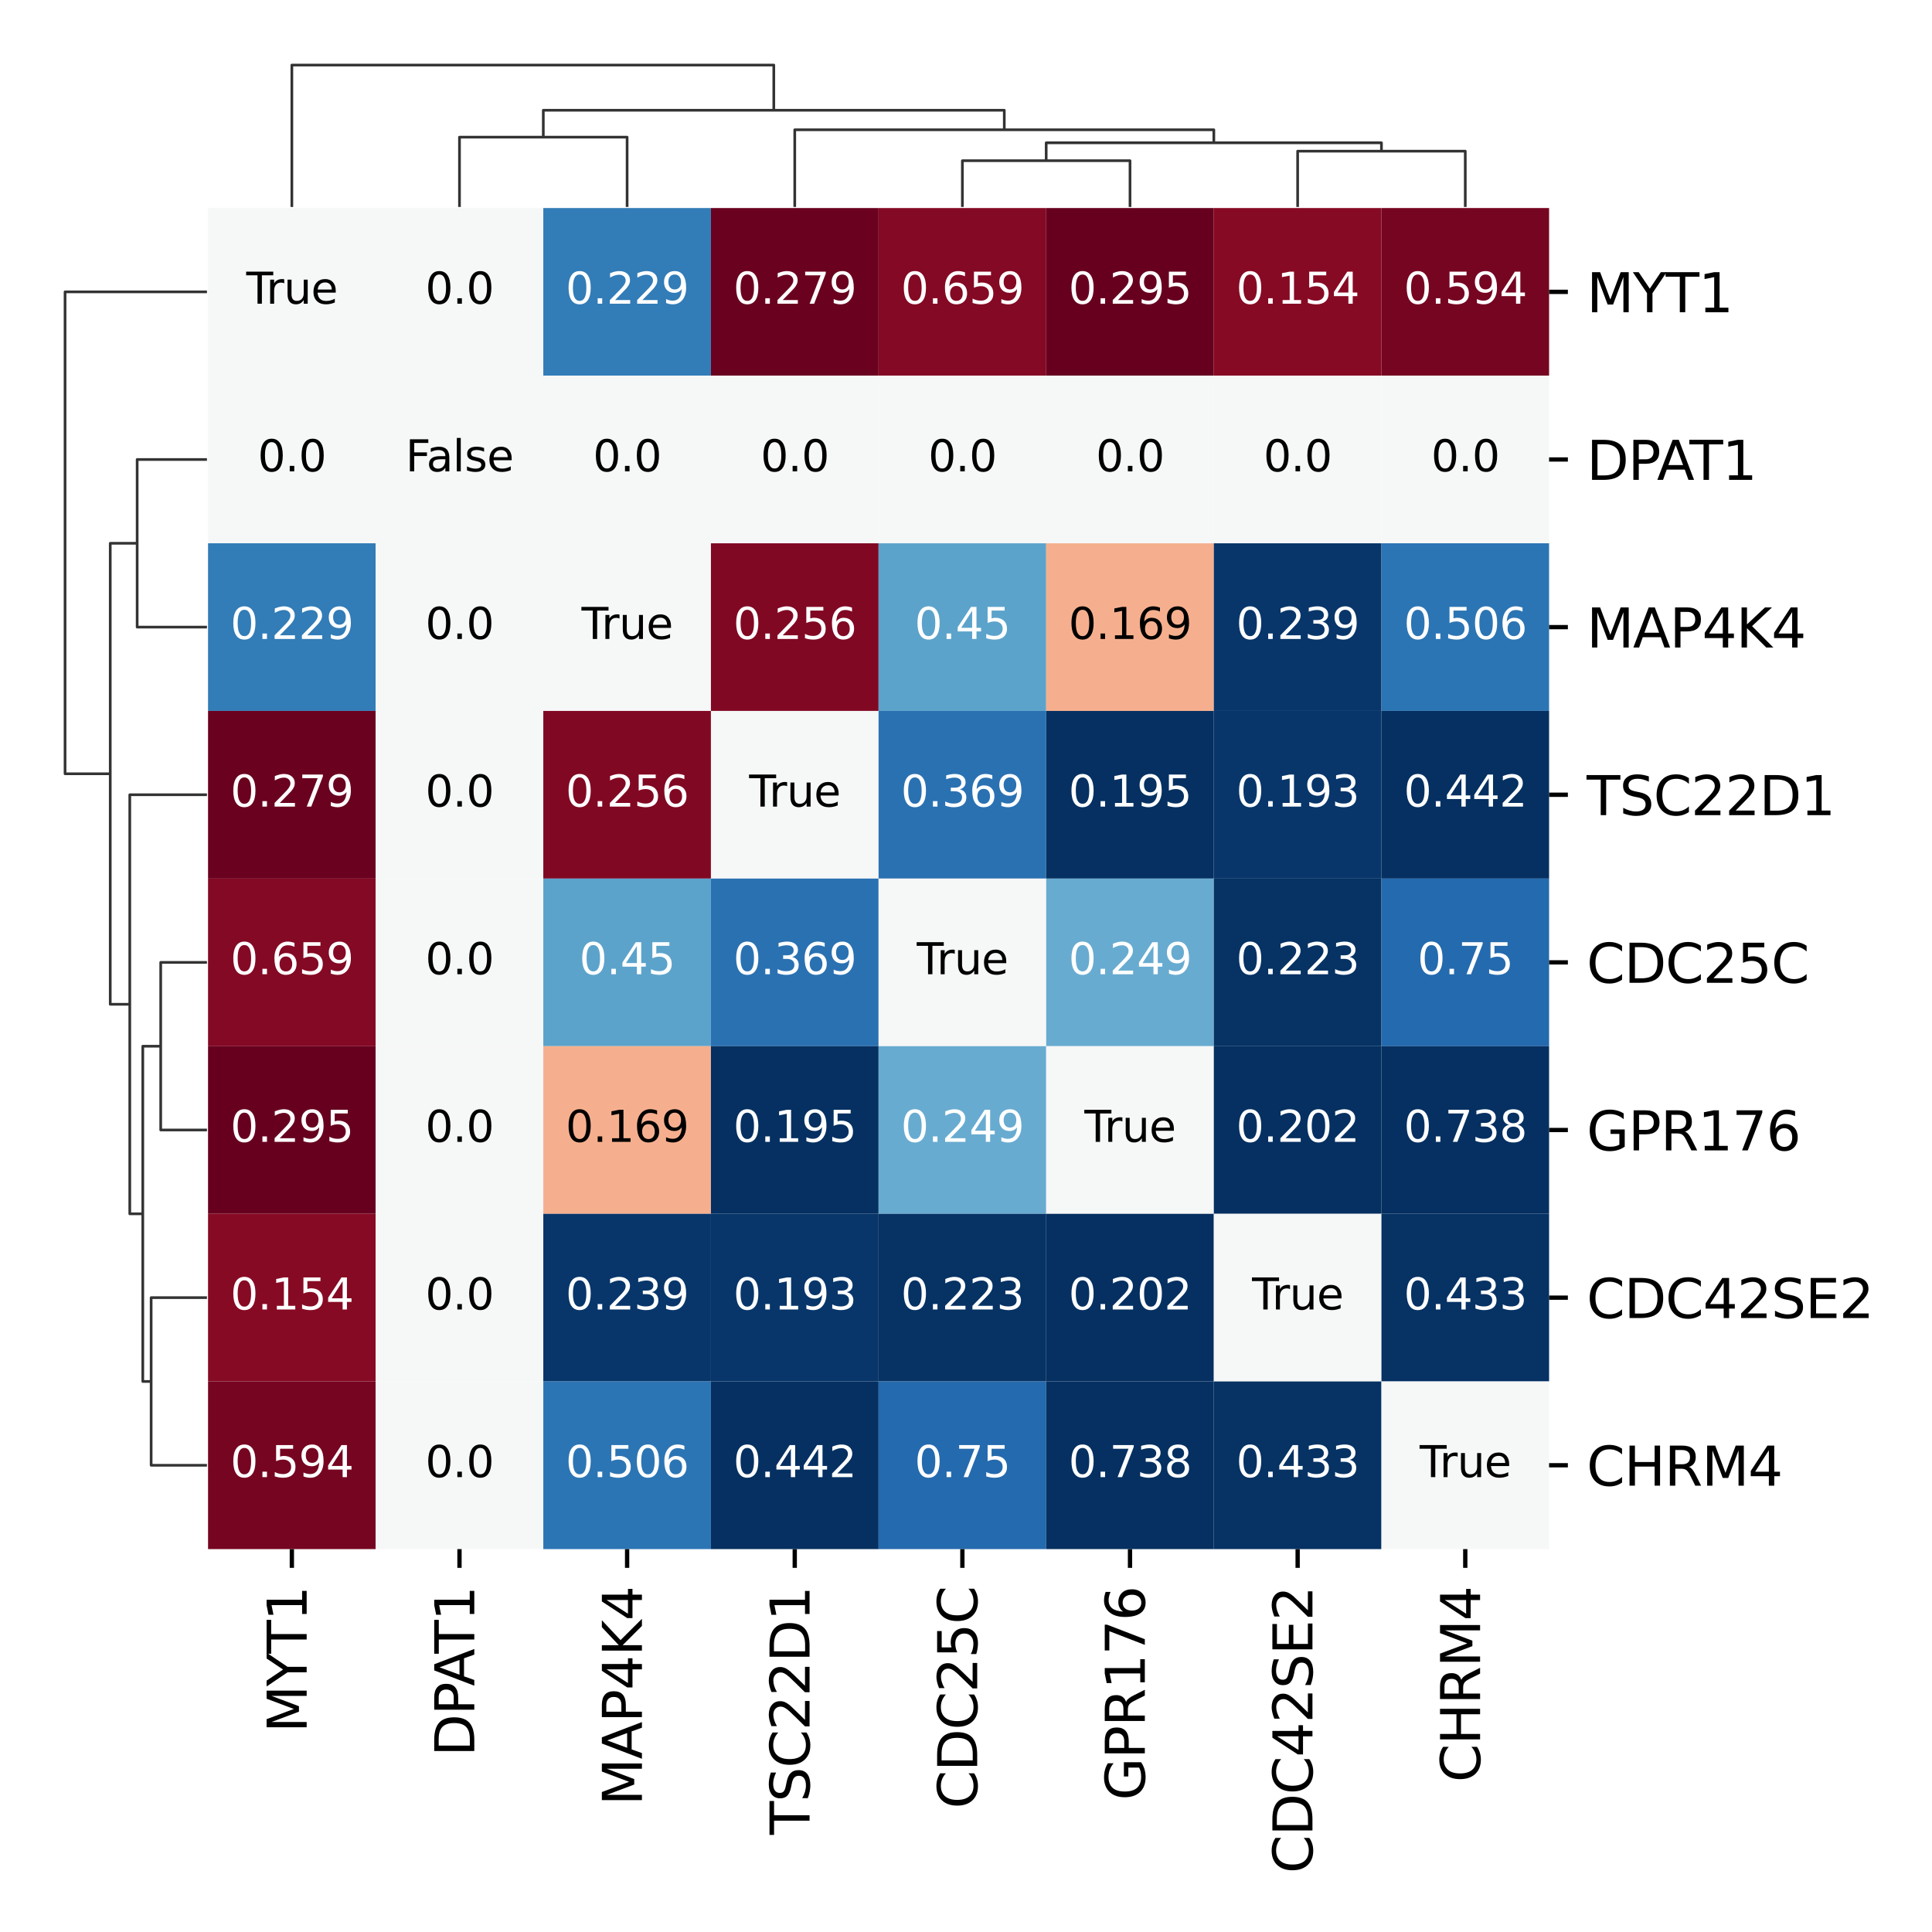 <?xml version="1.0" encoding="utf-8" standalone="no"?>
<!DOCTYPE svg PUBLIC "-//W3C//DTD SVG 1.1//EN"
  "http://www.w3.org/Graphics/SVG/1.1/DTD/svg11.dtd">
<svg xmlns:xlink="http://www.w3.org/1999/xlink" width="360pt" height="360pt" viewBox="0 0 360 360" xmlns="http://www.w3.org/2000/svg" version="1.1">
 <defs>
  <style type="text/css">*{stroke-linejoin: round; stroke-linecap: butt}</style>
 </defs>
 <g id="figure_1">
  <g id="patch_1">
   <path d="M 0 360 
L 360 360 
L 360 0 
L 0 0 
z
" style="fill: #ffffff"/>
  </g>
  <g id="axes_1">
   <g id="LineCollection_1">
    <path d="M 38.565 85.618 
L 25.558 85.618 
L 25.558 116.854 
L 38.565 116.854 
" clip-path="url(#p07c5febce7)" style="fill: none; stroke: #333333; stroke-width: 0.5"/>
    <path d="M 38.565 179.325 
L 29.946 179.325 
L 29.946 210.561 
L 38.565 210.561 
" clip-path="url(#p07c5febce7)" style="fill: none; stroke: #333333; stroke-width: 0.5"/>
    <path d="M 38.565 241.797 
L 28.163 241.797 
L 28.163 273.032 
L 38.565 273.032 
" clip-path="url(#p07c5febce7)" style="fill: none; stroke: #333333; stroke-width: 0.5"/>
    <path d="M 29.946 194.943 
L 26.606 194.943 
L 26.606 257.414 
L 28.163 257.414 
" clip-path="url(#p07c5febce7)" style="fill: none; stroke: #333333; stroke-width: 0.5"/>
    <path d="M 38.565 148.09 
L 24.182 148.09 
L 24.182 226.179 
L 26.606 226.179 
" clip-path="url(#p07c5febce7)" style="fill: none; stroke: #333333; stroke-width: 0.5"/>
    <path d="M 25.558 101.236 
L 20.543 101.236 
L 20.543 187.134 
L 24.182 187.134 
" clip-path="url(#p07c5febce7)" style="fill: none; stroke: #333333; stroke-width: 0.5"/>
    <path d="M 38.565 54.383 
L 12.122 54.383 
L 12.122 144.185 
L 20.543 144.185 
" clip-path="url(#p07c5febce7)" style="fill: none; stroke: #333333; stroke-width: 0.5"/>
   </g>
  </g>
  <g id="axes_2">
   <g id="LineCollection_2">
    <path d="M 85.618 38.565 
L 85.618 25.558 
L 116.854 25.558 
L 116.854 38.565 
" clip-path="url(#pcbea608e81)" style="fill: none; stroke: #333333; stroke-width: 0.5"/>
    <path d="M 179.325 38.565 
L 179.325 29.946 
L 210.561 29.946 
L 210.561 38.565 
" clip-path="url(#pcbea608e81)" style="fill: none; stroke: #333333; stroke-width: 0.5"/>
    <path d="M 241.797 38.565 
L 241.797 28.163 
L 273.032 28.163 
L 273.032 38.565 
" clip-path="url(#pcbea608e81)" style="fill: none; stroke: #333333; stroke-width: 0.5"/>
    <path d="M 194.943 29.946 
L 194.943 26.606 
L 257.414 26.606 
L 257.414 28.163 
" clip-path="url(#pcbea608e81)" style="fill: none; stroke: #333333; stroke-width: 0.5"/>
    <path d="M 148.09 38.565 
L 148.09 24.182 
L 226.179 24.182 
L 226.179 26.606 
" clip-path="url(#pcbea608e81)" style="fill: none; stroke: #333333; stroke-width: 0.5"/>
    <path d="M 101.236 25.558 
L 101.236 20.543 
L 187.134 20.543 
L 187.134 24.182 
" clip-path="url(#pcbea608e81)" style="fill: none; stroke: #333333; stroke-width: 0.5"/>
    <path d="M 54.383 38.565 
L 54.383 12.122 
L 144.185 12.122 
L 144.185 20.543 
" clip-path="url(#pcbea608e81)" style="fill: none; stroke: #333333; stroke-width: 0.5"/>
   </g>
  </g>
  <g id="axes_3">
   <g id="patch_2">
    <path d="M 38.765 288.65 
L 288.65 288.65 
L 288.65 38.765 
L 38.765 38.765 
z
" style="fill: #ffffff"/>
   </g>
   <g id="QuadMesh_1">
    <path d="M 38.765 38.765 
L 70.001 38.765 
L 70.001 70.001 
L 38.765 70.001 
L 38.765 38.765 
" clip-path="url(#p55a20a9152)" style="fill: #f6f7f7"/>
    <path d="M 70.001 38.765 
L 101.236 38.765 
L 101.236 70.001 
L 70.001 70.001 
L 70.001 38.765 
" clip-path="url(#p55a20a9152)" style="fill: #f6f7f7"/>
    <path d="M 101.236 38.765 
L 132.472 38.765 
L 132.472 70.001 
L 101.236 70.001 
L 101.236 38.765 
" clip-path="url(#p55a20a9152)" style="fill: #327cb7"/>
    <path d="M 132.472 38.765 
L 163.708 38.765 
L 163.708 70.001 
L 132.472 70.001 
L 132.472 38.765 
" clip-path="url(#p55a20a9152)" style="fill: #6a011f"/>
    <path d="M 163.708 38.765 
L 194.943 38.765 
L 194.943 70.001 
L 163.708 70.001 
L 163.708 38.765 
" clip-path="url(#p55a20a9152)" style="fill: #840924"/>
    <path d="M 194.943 38.765 
L 226.179 38.765 
L 226.179 70.001 
L 194.943 70.001 
L 194.943 38.765 
" clip-path="url(#p55a20a9152)" style="fill: #67001f"/>
    <path d="M 226.179 38.765 
L 257.414 38.765 
L 257.414 70.001 
L 226.179 70.001 
L 226.179 38.765 
" clip-path="url(#p55a20a9152)" style="fill: #870a24"/>
    <path d="M 257.414 38.765 
L 288.65 38.765 
L 288.65 70.001 
L 257.414 70.001 
L 257.414 38.765 
" clip-path="url(#p55a20a9152)" style="fill: #760521"/>
    <path d="M 38.765 70.001 
L 70.001 70.001 
L 70.001 101.236 
L 38.765 101.236 
L 38.765 70.001 
" clip-path="url(#p55a20a9152)" style="fill: #f6f7f7"/>
    <path d="M 70.001 70.001 
L 101.236 70.001 
L 101.236 101.236 
L 70.001 101.236 
L 70.001 70.001 
" clip-path="url(#p55a20a9152)" style="fill: #f6f7f7"/>
    <path d="M 101.236 70.001 
L 132.472 70.001 
L 132.472 101.236 
L 101.236 101.236 
L 101.236 70.001 
" clip-path="url(#p55a20a9152)" style="fill: #f6f7f7"/>
    <path d="M 132.472 70.001 
L 163.708 70.001 
L 163.708 101.236 
L 132.472 101.236 
L 132.472 70.001 
" clip-path="url(#p55a20a9152)" style="fill: #f6f7f7"/>
    <path d="M 163.708 70.001 
L 194.943 70.001 
L 194.943 101.236 
L 163.708 101.236 
L 163.708 70.001 
" clip-path="url(#p55a20a9152)" style="fill: #f6f7f7"/>
    <path d="M 194.943 70.001 
L 226.179 70.001 
L 226.179 101.236 
L 194.943 101.236 
L 194.943 70.001 
" clip-path="url(#p55a20a9152)" style="fill: #f6f7f7"/>
    <path d="M 226.179 70.001 
L 257.414 70.001 
L 257.414 101.236 
L 226.179 101.236 
L 226.179 70.001 
" clip-path="url(#p55a20a9152)" style="fill: #f6f7f7"/>
    <path d="M 257.414 70.001 
L 288.65 70.001 
L 288.65 101.236 
L 257.414 101.236 
L 257.414 70.001 
" clip-path="url(#p55a20a9152)" style="fill: #f6f7f7"/>
    <path d="M 38.765 101.236 
L 70.001 101.236 
L 70.001 132.472 
L 38.765 132.472 
L 38.765 101.236 
" clip-path="url(#p55a20a9152)" style="fill: #327cb7"/>
    <path d="M 70.001 101.236 
L 101.236 101.236 
L 101.236 132.472 
L 70.001 132.472 
L 70.001 101.236 
" clip-path="url(#p55a20a9152)" style="fill: #f6f7f7"/>
    <path d="M 101.236 101.236 
L 132.472 101.236 
L 132.472 132.472 
L 101.236 132.472 
L 101.236 101.236 
" clip-path="url(#p55a20a9152)" style="fill: #f6f7f7"/>
    <path d="M 132.472 101.236 
L 163.708 101.236 
L 163.708 132.472 
L 132.472 132.472 
L 132.472 101.236 
" clip-path="url(#p55a20a9152)" style="fill: #810823"/>
    <path d="M 163.708 101.236 
L 194.943 101.236 
L 194.943 132.472 
L 163.708 132.472 
L 163.708 101.236 
" clip-path="url(#p55a20a9152)" style="fill: #5ca3cb"/>
    <path d="M 194.943 101.236 
L 226.179 101.236 
L 226.179 132.472 
L 194.943 132.472 
L 194.943 101.236 
" clip-path="url(#p55a20a9152)" style="fill: #f6af8e"/>
    <path d="M 226.179 101.236 
L 257.414 101.236 
L 257.414 132.472 
L 226.179 132.472 
L 226.179 101.236 
" clip-path="url(#p55a20a9152)" style="fill: #08366a"/>
    <path d="M 257.414 101.236 
L 288.65 101.236 
L 288.65 132.472 
L 257.414 132.472 
L 257.414 101.236 
" clip-path="url(#p55a20a9152)" style="fill: #2c75b4"/>
    <path d="M 38.765 132.472 
L 70.001 132.472 
L 70.001 163.708 
L 38.765 163.708 
L 38.765 132.472 
" clip-path="url(#p55a20a9152)" style="fill: #6a011f"/>
    <path d="M 70.001 132.472 
L 101.236 132.472 
L 101.236 163.708 
L 70.001 163.708 
L 70.001 132.472 
" clip-path="url(#p55a20a9152)" style="fill: #f6f7f7"/>
    <path d="M 101.236 132.472 
L 132.472 132.472 
L 132.472 163.708 
L 101.236 163.708 
L 101.236 132.472 
" clip-path="url(#p55a20a9152)" style="fill: #810823"/>
    <path d="M 132.472 132.472 
L 163.708 132.472 
L 163.708 163.708 
L 132.472 163.708 
L 132.472 132.472 
" clip-path="url(#p55a20a9152)" style="fill: #f6f7f7"/>
    <path d="M 163.708 132.472 
L 194.943 132.472 
L 194.943 163.708 
L 163.708 163.708 
L 163.708 132.472 
" clip-path="url(#p55a20a9152)" style="fill: #2a71b2"/>
    <path d="M 194.943 132.472 
L 226.179 132.472 
L 226.179 163.708 
L 194.943 163.708 
L 194.943 132.472 
" clip-path="url(#p55a20a9152)" style="fill: #053061"/>
    <path d="M 226.179 132.472 
L 257.414 132.472 
L 257.414 163.708 
L 226.179 163.708 
L 226.179 132.472 
" clip-path="url(#p55a20a9152)" style="fill: #08366a"/>
    <path d="M 257.414 132.472 
L 288.65 132.472 
L 288.65 163.708 
L 257.414 163.708 
L 257.414 132.472 
" clip-path="url(#p55a20a9152)" style="fill: #053061"/>
    <path d="M 38.765 163.708 
L 70.001 163.708 
L 70.001 194.943 
L 38.765 194.943 
L 38.765 163.708 
" clip-path="url(#p55a20a9152)" style="fill: #840924"/>
    <path d="M 70.001 163.708 
L 101.236 163.708 
L 101.236 194.943 
L 70.001 194.943 
L 70.001 163.708 
" clip-path="url(#p55a20a9152)" style="fill: #f6f7f7"/>
    <path d="M 101.236 163.708 
L 132.472 163.708 
L 132.472 194.943 
L 101.236 194.943 
L 101.236 163.708 
" clip-path="url(#p55a20a9152)" style="fill: #5ca3cb"/>
    <path d="M 132.472 163.708 
L 163.708 163.708 
L 163.708 194.943 
L 132.472 194.943 
L 132.472 163.708 
" clip-path="url(#p55a20a9152)" style="fill: #2a71b2"/>
    <path d="M 163.708 163.708 
L 194.943 163.708 
L 194.943 194.943 
L 163.708 194.943 
L 163.708 163.708 
" clip-path="url(#p55a20a9152)" style="fill: #f6f7f7"/>
    <path d="M 194.943 163.708 
L 226.179 163.708 
L 226.179 194.943 
L 194.943 194.943 
L 194.943 163.708 
" clip-path="url(#p55a20a9152)" style="fill: #68abd0"/>
    <path d="M 226.179 163.708 
L 257.414 163.708 
L 257.414 194.943 
L 226.179 194.943 
L 226.179 163.708 
" clip-path="url(#p55a20a9152)" style="fill: #063264"/>
    <path d="M 257.414 163.708 
L 288.65 163.708 
L 288.65 194.943 
L 257.414 194.943 
L 257.414 163.708 
" clip-path="url(#p55a20a9152)" style="fill: #246aae"/>
    <path d="M 38.765 194.943 
L 70.001 194.943 
L 70.001 226.179 
L 38.765 226.179 
L 38.765 194.943 
" clip-path="url(#p55a20a9152)" style="fill: #67001f"/>
    <path d="M 70.001 194.943 
L 101.236 194.943 
L 101.236 226.179 
L 70.001 226.179 
L 70.001 194.943 
" clip-path="url(#p55a20a9152)" style="fill: #f6f7f7"/>
    <path d="M 101.236 194.943 
L 132.472 194.943 
L 132.472 226.179 
L 101.236 226.179 
L 101.236 194.943 
" clip-path="url(#p55a20a9152)" style="fill: #f6af8e"/>
    <path d="M 132.472 194.943 
L 163.708 194.943 
L 163.708 226.179 
L 132.472 226.179 
L 132.472 194.943 
" clip-path="url(#p55a20a9152)" style="fill: #053061"/>
    <path d="M 163.708 194.943 
L 194.943 194.943 
L 194.943 226.179 
L 163.708 226.179 
L 163.708 194.943 
" clip-path="url(#p55a20a9152)" style="fill: #68abd0"/>
    <path d="M 194.943 194.943 
L 226.179 194.943 
L 226.179 226.179 
L 194.943 226.179 
L 194.943 194.943 
" clip-path="url(#p55a20a9152)" style="fill: #f6f7f7"/>
    <path d="M 226.179 194.943 
L 257.414 194.943 
L 257.414 226.179 
L 226.179 226.179 
L 226.179 194.943 
" clip-path="url(#p55a20a9152)" style="fill: #053061"/>
    <path d="M 257.414 194.943 
L 288.65 194.943 
L 288.65 226.179 
L 257.414 226.179 
L 257.414 194.943 
" clip-path="url(#p55a20a9152)" style="fill: #053061"/>
    <path d="M 38.765 226.179 
L 70.001 226.179 
L 70.001 257.414 
L 38.765 257.414 
L 38.765 226.179 
" clip-path="url(#p55a20a9152)" style="fill: #870a24"/>
    <path d="M 70.001 226.179 
L 101.236 226.179 
L 101.236 257.414 
L 70.001 257.414 
L 70.001 226.179 
" clip-path="url(#p55a20a9152)" style="fill: #f6f7f7"/>
    <path d="M 101.236 226.179 
L 132.472 226.179 
L 132.472 257.414 
L 101.236 257.414 
L 101.236 226.179 
" clip-path="url(#p55a20a9152)" style="fill: #08366a"/>
    <path d="M 132.472 226.179 
L 163.708 226.179 
L 163.708 257.414 
L 132.472 257.414 
L 132.472 226.179 
" clip-path="url(#p55a20a9152)" style="fill: #08366a"/>
    <path d="M 163.708 226.179 
L 194.943 226.179 
L 194.943 257.414 
L 163.708 257.414 
L 163.708 226.179 
" clip-path="url(#p55a20a9152)" style="fill: #063264"/>
    <path d="M 194.943 226.179 
L 226.179 226.179 
L 226.179 257.414 
L 194.943 257.414 
L 194.943 226.179 
" clip-path="url(#p55a20a9152)" style="fill: #053061"/>
    <path d="M 226.179 226.179 
L 257.414 226.179 
L 257.414 257.414 
L 226.179 257.414 
L 226.179 226.179 
" clip-path="url(#p55a20a9152)" style="fill: #f6f7f7"/>
    <path d="M 257.414 226.179 
L 288.65 226.179 
L 288.65 257.414 
L 257.414 257.414 
L 257.414 226.179 
" clip-path="url(#p55a20a9152)" style="fill: #063264"/>
    <path d="M 38.765 257.414 
L 70.001 257.414 
L 70.001 288.65 
L 38.765 288.65 
L 38.765 257.414 
" clip-path="url(#p55a20a9152)" style="fill: #760521"/>
    <path d="M 70.001 257.414 
L 101.236 257.414 
L 101.236 288.65 
L 70.001 288.65 
L 70.001 257.414 
" clip-path="url(#p55a20a9152)" style="fill: #f6f7f7"/>
    <path d="M 101.236 257.414 
L 132.472 257.414 
L 132.472 288.65 
L 101.236 288.65 
L 101.236 257.414 
" clip-path="url(#p55a20a9152)" style="fill: #2c75b4"/>
    <path d="M 132.472 257.414 
L 163.708 257.414 
L 163.708 288.65 
L 132.472 288.65 
L 132.472 257.414 
" clip-path="url(#p55a20a9152)" style="fill: #053061"/>
    <path d="M 163.708 257.414 
L 194.943 257.414 
L 194.943 288.65 
L 163.708 288.65 
L 163.708 257.414 
" clip-path="url(#p55a20a9152)" style="fill: #246aae"/>
    <path d="M 194.943 257.414 
L 226.179 257.414 
L 226.179 288.65 
L 194.943 288.65 
L 194.943 257.414 
" clip-path="url(#p55a20a9152)" style="fill: #053061"/>
    <path d="M 226.179 257.414 
L 257.414 257.414 
L 257.414 288.65 
L 226.179 288.65 
L 226.179 257.414 
" clip-path="url(#p55a20a9152)" style="fill: #063264"/>
    <path d="M 257.414 257.414 
L 288.65 257.414 
L 288.65 288.65 
L 257.414 288.65 
L 257.414 257.414 
" clip-path="url(#p55a20a9152)" style="fill: #f6f7f7"/>
   </g>
   <g id="matplotlib.axis_1">
    <g id="xtick_1">
     <g id="line2d_1">
      <defs>
       <path id="me37f38d7ad" d="M 0 0 
L 0 3.5 
" style="stroke: #000000; stroke-width: 0.8"/>
      </defs>
      <g>
       <use xlink:href="#me37f38d7ad" x="54.383" y="288.65" style="stroke: #000000; stroke-width: 0.8"/>
      </g>
     </g>
     <g id="text_1">
      <!-- MYT1 -->
      <g transform="translate(57.142 322.856) rotate(-90) scale(0.1 -0.1)">
       <defs>
        <path id="DejaVuSans-4d" d="M 628 4666 
L 1569 4666 
L 2759 1491 
L 3956 4666 
L 4897 4666 
L 4897 0 
L 4281 0 
L 4281 4097 
L 3078 897 
L 2444 897 
L 1241 4097 
L 1241 0 
L 628 0 
L 628 4666 
z
" transform="scale(0.016)"/>
        <path id="DejaVuSans-59" d="M -13 4666 
L 666 4666 
L 1959 2747 
L 3244 4666 
L 3922 4666 
L 2272 2222 
L 2272 0 
L 1638 0 
L 1638 2222 
L -13 4666 
z
" transform="scale(0.016)"/>
        <path id="DejaVuSans-54" d="M -19 4666 
L 3928 4666 
L 3928 4134 
L 2272 4134 
L 2272 0 
L 1638 0 
L 1638 4134 
L -19 4134 
L -19 4666 
z
" transform="scale(0.016)"/>
        <path id="DejaVuSans-31" d="M 794 531 
L 1825 531 
L 1825 4091 
L 703 3866 
L 703 4441 
L 1819 4666 
L 2450 4666 
L 2450 531 
L 3481 531 
L 3481 0 
L 794 0 
L 794 531 
z
" transform="scale(0.016)"/>
       </defs>
       <use xlink:href="#DejaVuSans-4d"/>
       <use xlink:href="#DejaVuSans-59" x="86.279"/>
       <use xlink:href="#DejaVuSans-54" x="147.363"/>
       <use xlink:href="#DejaVuSans-31" x="208.447"/>
      </g>
     </g>
    </g>
    <g id="xtick_2">
     <g id="line2d_2">
      <g>
       <use xlink:href="#me37f38d7ad" x="85.618" y="288.65" style="stroke: #000000; stroke-width: 0.8"/>
      </g>
     </g>
     <g id="text_2">
      <!-- DPAT1 -->
      <g transform="translate(88.378 327.278) rotate(-90) scale(0.1 -0.1)">
       <defs>
        <path id="DejaVuSans-44" d="M 1259 4147 
L 1259 519 
L 2022 519 
Q 2988 519 3436 956 
Q 3884 1394 3884 2338 
Q 3884 3275 3436 3711 
Q 2988 4147 2022 4147 
L 1259 4147 
z
M 628 4666 
L 1925 4666 
Q 3281 4666 3915 4102 
Q 4550 3538 4550 2338 
Q 4550 1131 3912 565 
Q 3275 0 1925 0 
L 628 0 
L 628 4666 
z
" transform="scale(0.016)"/>
        <path id="DejaVuSans-50" d="M 1259 4147 
L 1259 2394 
L 2053 2394 
Q 2494 2394 2734 2622 
Q 2975 2850 2975 3272 
Q 2975 3691 2734 3919 
Q 2494 4147 2053 4147 
L 1259 4147 
z
M 628 4666 
L 2053 4666 
Q 2838 4666 3239 4311 
Q 3641 3956 3641 3272 
Q 3641 2581 3239 2228 
Q 2838 1875 2053 1875 
L 1259 1875 
L 1259 0 
L 628 0 
L 628 4666 
z
" transform="scale(0.016)"/>
        <path id="DejaVuSans-41" d="M 2188 4044 
L 1331 1722 
L 3047 1722 
L 2188 4044 
z
M 1831 4666 
L 2547 4666 
L 4325 0 
L 3669 0 
L 3244 1197 
L 1141 1197 
L 716 0 
L 50 0 
L 1831 4666 
z
" transform="scale(0.016)"/>
       </defs>
       <use xlink:href="#DejaVuSans-44"/>
       <use xlink:href="#DejaVuSans-50" x="77.002"/>
       <use xlink:href="#DejaVuSans-41" x="130.93"/>
       <use xlink:href="#DejaVuSans-54" x="191.588"/>
       <use xlink:href="#DejaVuSans-31" x="252.672"/>
      </g>
     </g>
    </g>
    <g id="xtick_3">
     <g id="line2d_3">
      <g>
       <use xlink:href="#me37f38d7ad" x="116.854" y="288.65" style="stroke: #000000; stroke-width: 0.8"/>
      </g>
     </g>
     <g id="text_3">
      <!-- MAP4K4 -->
      <g transform="translate(119.613 336.431) rotate(-90) scale(0.1 -0.1)">
       <defs>
        <path id="DejaVuSans-34" d="M 2419 4116 
L 825 1625 
L 2419 1625 
L 2419 4116 
z
M 2253 4666 
L 3047 4666 
L 3047 1625 
L 3713 1625 
L 3713 1100 
L 3047 1100 
L 3047 0 
L 2419 0 
L 2419 1100 
L 313 1100 
L 313 1709 
L 2253 4666 
z
" transform="scale(0.016)"/>
        <path id="DejaVuSans-4b" d="M 628 4666 
L 1259 4666 
L 1259 2694 
L 3353 4666 
L 4166 4666 
L 1850 2491 
L 4331 0 
L 3500 0 
L 1259 2247 
L 1259 0 
L 628 0 
L 628 4666 
z
" transform="scale(0.016)"/>
       </defs>
       <use xlink:href="#DejaVuSans-4d"/>
       <use xlink:href="#DejaVuSans-41" x="86.279"/>
       <use xlink:href="#DejaVuSans-50" x="154.688"/>
       <use xlink:href="#DejaVuSans-34" x="214.99"/>
       <use xlink:href="#DejaVuSans-4b" x="278.613"/>
       <use xlink:href="#DejaVuSans-34" x="344.189"/>
      </g>
     </g>
    </g>
    <g id="xtick_4">
     <g id="line2d_4">
      <g>
       <use xlink:href="#me37f38d7ad" x="148.09" y="288.65" style="stroke: #000000; stroke-width: 0.8"/>
      </g>
     </g>
     <g id="text_4">
      <!-- TSC22D1 -->
      <g transform="translate(150.849 341.877) rotate(-90) scale(0.1 -0.1)">
       <defs>
        <path id="DejaVuSans-53" d="M 3425 4513 
L 3425 3897 
Q 3066 4069 2747 4153 
Q 2428 4238 2131 4238 
Q 1616 4238 1336 4038 
Q 1056 3838 1056 3469 
Q 1056 3159 1242 3001 
Q 1428 2844 1947 2747 
L 2328 2669 
Q 3034 2534 3370 2195 
Q 3706 1856 3706 1288 
Q 3706 609 3251 259 
Q 2797 -91 1919 -91 
Q 1588 -91 1214 -16 
Q 841 59 441 206 
L 441 856 
Q 825 641 1194 531 
Q 1563 422 1919 422 
Q 2459 422 2753 634 
Q 3047 847 3047 1241 
Q 3047 1584 2836 1778 
Q 2625 1972 2144 2069 
L 1759 2144 
Q 1053 2284 737 2584 
Q 422 2884 422 3419 
Q 422 4038 858 4394 
Q 1294 4750 2059 4750 
Q 2388 4750 2728 4690 
Q 3069 4631 3425 4513 
z
" transform="scale(0.016)"/>
        <path id="DejaVuSans-43" d="M 4122 4306 
L 4122 3641 
Q 3803 3938 3442 4084 
Q 3081 4231 2675 4231 
Q 1875 4231 1450 3742 
Q 1025 3253 1025 2328 
Q 1025 1406 1450 917 
Q 1875 428 2675 428 
Q 3081 428 3442 575 
Q 3803 722 4122 1019 
L 4122 359 
Q 3791 134 3420 21 
Q 3050 -91 2638 -91 
Q 1578 -91 968 557 
Q 359 1206 359 2328 
Q 359 3453 968 4101 
Q 1578 4750 2638 4750 
Q 3056 4750 3426 4639 
Q 3797 4528 4122 4306 
z
" transform="scale(0.016)"/>
        <path id="DejaVuSans-32" d="M 1228 531 
L 3431 531 
L 3431 0 
L 469 0 
L 469 531 
Q 828 903 1448 1529 
Q 2069 2156 2228 2338 
Q 2531 2678 2651 2914 
Q 2772 3150 2772 3378 
Q 2772 3750 2511 3984 
Q 2250 4219 1831 4219 
Q 1534 4219 1204 4116 
Q 875 4013 500 3803 
L 500 4441 
Q 881 4594 1212 4672 
Q 1544 4750 1819 4750 
Q 2544 4750 2975 4387 
Q 3406 4025 3406 3419 
Q 3406 3131 3298 2873 
Q 3191 2616 2906 2266 
Q 2828 2175 2409 1742 
Q 1991 1309 1228 531 
z
" transform="scale(0.016)"/>
       </defs>
       <use xlink:href="#DejaVuSans-54"/>
       <use xlink:href="#DejaVuSans-53" x="61.084"/>
       <use xlink:href="#DejaVuSans-43" x="124.561"/>
       <use xlink:href="#DejaVuSans-32" x="194.385"/>
       <use xlink:href="#DejaVuSans-32" x="258.008"/>
       <use xlink:href="#DejaVuSans-44" x="321.631"/>
       <use xlink:href="#DejaVuSans-31" x="398.633"/>
      </g>
     </g>
    </g>
    <g id="xtick_5">
     <g id="line2d_5">
      <g>
       <use xlink:href="#me37f38d7ad" x="179.325" y="288.65" style="stroke: #000000; stroke-width: 0.8"/>
      </g>
     </g>
     <g id="text_5">
      <!-- CDC25C -->
      <g transform="translate(182.085 337.023) rotate(-90) scale(0.1 -0.1)">
       <defs>
        <path id="DejaVuSans-35" d="M 691 4666 
L 3169 4666 
L 3169 4134 
L 1269 4134 
L 1269 2991 
Q 1406 3038 1543 3061 
Q 1681 3084 1819 3084 
Q 2600 3084 3056 2656 
Q 3513 2228 3513 1497 
Q 3513 744 3044 326 
Q 2575 -91 1722 -91 
Q 1428 -91 1123 -41 
Q 819 9 494 109 
L 494 744 
Q 775 591 1075 516 
Q 1375 441 1709 441 
Q 2250 441 2565 725 
Q 2881 1009 2881 1497 
Q 2881 1984 2565 2268 
Q 2250 2553 1709 2553 
Q 1456 2553 1204 2497 
Q 953 2441 691 2322 
L 691 4666 
z
" transform="scale(0.016)"/>
       </defs>
       <use xlink:href="#DejaVuSans-43"/>
       <use xlink:href="#DejaVuSans-44" x="69.824"/>
       <use xlink:href="#DejaVuSans-43" x="146.826"/>
       <use xlink:href="#DejaVuSans-32" x="216.65"/>
       <use xlink:href="#DejaVuSans-35" x="280.273"/>
       <use xlink:href="#DejaVuSans-43" x="343.896"/>
      </g>
     </g>
    </g>
    <g id="xtick_6">
     <g id="line2d_6">
      <g>
       <use xlink:href="#me37f38d7ad" x="210.561" y="288.65" style="stroke: #000000; stroke-width: 0.8"/>
      </g>
     </g>
     <g id="text_6">
      <!-- GPR176 -->
      <g transform="translate(213.32 335.464) rotate(-90) scale(0.1 -0.1)">
       <defs>
        <path id="DejaVuSans-47" d="M 3809 666 
L 3809 1919 
L 2778 1919 
L 2778 2438 
L 4434 2438 
L 4434 434 
Q 4069 175 3628 42 
Q 3188 -91 2688 -91 
Q 1594 -91 976 548 
Q 359 1188 359 2328 
Q 359 3472 976 4111 
Q 1594 4750 2688 4750 
Q 3144 4750 3555 4637 
Q 3966 4525 4313 4306 
L 4313 3634 
Q 3963 3931 3569 4081 
Q 3175 4231 2741 4231 
Q 1884 4231 1454 3753 
Q 1025 3275 1025 2328 
Q 1025 1384 1454 906 
Q 1884 428 2741 428 
Q 3075 428 3337 486 
Q 3600 544 3809 666 
z
" transform="scale(0.016)"/>
        <path id="DejaVuSans-52" d="M 2841 2188 
Q 3044 2119 3236 1894 
Q 3428 1669 3622 1275 
L 4263 0 
L 3584 0 
L 2988 1197 
Q 2756 1666 2539 1819 
Q 2322 1972 1947 1972 
L 1259 1972 
L 1259 0 
L 628 0 
L 628 4666 
L 2053 4666 
Q 2853 4666 3247 4331 
Q 3641 3997 3641 3322 
Q 3641 2881 3436 2590 
Q 3231 2300 2841 2188 
z
M 1259 4147 
L 1259 2491 
L 2053 2491 
Q 2509 2491 2742 2702 
Q 2975 2913 2975 3322 
Q 2975 3731 2742 3939 
Q 2509 4147 2053 4147 
L 1259 4147 
z
" transform="scale(0.016)"/>
        <path id="DejaVuSans-37" d="M 525 4666 
L 3525 4666 
L 3525 4397 
L 1831 0 
L 1172 0 
L 2766 4134 
L 525 4134 
L 525 4666 
z
" transform="scale(0.016)"/>
        <path id="DejaVuSans-36" d="M 2113 2584 
Q 1688 2584 1439 2293 
Q 1191 2003 1191 1497 
Q 1191 994 1439 701 
Q 1688 409 2113 409 
Q 2538 409 2786 701 
Q 3034 994 3034 1497 
Q 3034 2003 2786 2293 
Q 2538 2584 2113 2584 
z
M 3366 4563 
L 3366 3988 
Q 3128 4100 2886 4159 
Q 2644 4219 2406 4219 
Q 1781 4219 1451 3797 
Q 1122 3375 1075 2522 
Q 1259 2794 1537 2939 
Q 1816 3084 2150 3084 
Q 2853 3084 3261 2657 
Q 3669 2231 3669 1497 
Q 3669 778 3244 343 
Q 2819 -91 2113 -91 
Q 1303 -91 875 529 
Q 447 1150 447 2328 
Q 447 3434 972 4092 
Q 1497 4750 2381 4750 
Q 2619 4750 2861 4703 
Q 3103 4656 3366 4563 
z
" transform="scale(0.016)"/>
       </defs>
       <use xlink:href="#DejaVuSans-47"/>
       <use xlink:href="#DejaVuSans-50" x="77.49"/>
       <use xlink:href="#DejaVuSans-52" x="137.793"/>
       <use xlink:href="#DejaVuSans-31" x="207.275"/>
       <use xlink:href="#DejaVuSans-37" x="270.898"/>
       <use xlink:href="#DejaVuSans-36" x="334.521"/>
      </g>
     </g>
    </g>
    <g id="xtick_7">
     <g id="line2d_7">
      <g>
       <use xlink:href="#me37f38d7ad" x="241.797" y="288.65" style="stroke: #000000; stroke-width: 0.8"/>
      </g>
     </g>
     <g id="text_7">
      <!-- CDC42SE2 -->
      <g transform="translate(244.556 349.07) rotate(-90) scale(0.1 -0.1)">
       <defs>
        <path id="DejaVuSans-45" d="M 628 4666 
L 3578 4666 
L 3578 4134 
L 1259 4134 
L 1259 2753 
L 3481 2753 
L 3481 2222 
L 1259 2222 
L 1259 531 
L 3634 531 
L 3634 0 
L 628 0 
L 628 4666 
z
" transform="scale(0.016)"/>
       </defs>
       <use xlink:href="#DejaVuSans-43"/>
       <use xlink:href="#DejaVuSans-44" x="69.824"/>
       <use xlink:href="#DejaVuSans-43" x="146.826"/>
       <use xlink:href="#DejaVuSans-34" x="216.65"/>
       <use xlink:href="#DejaVuSans-32" x="280.273"/>
       <use xlink:href="#DejaVuSans-53" x="343.896"/>
       <use xlink:href="#DejaVuSans-45" x="407.373"/>
       <use xlink:href="#DejaVuSans-32" x="470.557"/>
      </g>
     </g>
    </g>
    <g id="xtick_8">
     <g id="line2d_8">
      <g>
       <use xlink:href="#me37f38d7ad" x="273.032" y="288.65" style="stroke: #000000; stroke-width: 0.8"/>
      </g>
     </g>
     <g id="text_8">
      <!-- CHRM4 -->
      <g transform="translate(275.792 332.092) rotate(-90) scale(0.1 -0.1)">
       <defs>
        <path id="DejaVuSans-48" d="M 628 4666 
L 1259 4666 
L 1259 2753 
L 3553 2753 
L 3553 4666 
L 4184 4666 
L 4184 0 
L 3553 0 
L 3553 2222 
L 1259 2222 
L 1259 0 
L 628 0 
L 628 4666 
z
" transform="scale(0.016)"/>
       </defs>
       <use xlink:href="#DejaVuSans-43"/>
       <use xlink:href="#DejaVuSans-48" x="69.824"/>
       <use xlink:href="#DejaVuSans-52" x="145.02"/>
       <use xlink:href="#DejaVuSans-4d" x="214.502"/>
       <use xlink:href="#DejaVuSans-34" x="300.781"/>
      </g>
     </g>
    </g>
   </g>
   <g id="matplotlib.axis_2">
    <g id="ytick_1">
     <g id="line2d_9">
      <defs>
       <path id="m6f5171c7c2" d="M 0 0 
L 3.5 0 
" style="stroke: #000000; stroke-width: 0.8"/>
      </defs>
      <g>
       <use xlink:href="#m6f5171c7c2" x="288.65" y="54.383" style="stroke: #000000; stroke-width: 0.8"/>
      </g>
     </g>
     <g id="text_9">
      <!-- MYT1 -->
      <g transform="translate(295.65 58.182) scale(0.1 -0.1)">
       <use xlink:href="#DejaVuSans-4d"/>
       <use xlink:href="#DejaVuSans-59" x="86.279"/>
       <use xlink:href="#DejaVuSans-54" x="147.363"/>
       <use xlink:href="#DejaVuSans-31" x="208.447"/>
      </g>
     </g>
    </g>
    <g id="ytick_2">
     <g id="line2d_10">
      <g>
       <use xlink:href="#m6f5171c7c2" x="288.65" y="85.618" style="stroke: #000000; stroke-width: 0.8"/>
      </g>
     </g>
     <g id="text_10">
      <!-- DPAT1 -->
      <g transform="translate(295.65 89.418) scale(0.1 -0.1)">
       <use xlink:href="#DejaVuSans-44"/>
       <use xlink:href="#DejaVuSans-50" x="77.002"/>
       <use xlink:href="#DejaVuSans-41" x="130.93"/>
       <use xlink:href="#DejaVuSans-54" x="191.588"/>
       <use xlink:href="#DejaVuSans-31" x="252.672"/>
      </g>
     </g>
    </g>
    <g id="ytick_3">
     <g id="line2d_11">
      <g>
       <use xlink:href="#m6f5171c7c2" x="288.65" y="116.854" style="stroke: #000000; stroke-width: 0.8"/>
      </g>
     </g>
     <g id="text_11">
      <!-- MAP4K4 -->
      <g transform="translate(295.65 120.653) scale(0.1 -0.1)">
       <use xlink:href="#DejaVuSans-4d"/>
       <use xlink:href="#DejaVuSans-41" x="86.279"/>
       <use xlink:href="#DejaVuSans-50" x="154.688"/>
       <use xlink:href="#DejaVuSans-34" x="214.99"/>
       <use xlink:href="#DejaVuSans-4b" x="278.613"/>
       <use xlink:href="#DejaVuSans-34" x="344.189"/>
      </g>
     </g>
    </g>
    <g id="ytick_4">
     <g id="line2d_12">
      <g>
       <use xlink:href="#m6f5171c7c2" x="288.65" y="148.09" style="stroke: #000000; stroke-width: 0.8"/>
      </g>
     </g>
     <g id="text_12">
      <!-- TSC22D1 -->
      <g transform="translate(295.65 151.889) scale(0.1 -0.1)">
       <use xlink:href="#DejaVuSans-54"/>
       <use xlink:href="#DejaVuSans-53" x="61.084"/>
       <use xlink:href="#DejaVuSans-43" x="124.561"/>
       <use xlink:href="#DejaVuSans-32" x="194.385"/>
       <use xlink:href="#DejaVuSans-32" x="258.008"/>
       <use xlink:href="#DejaVuSans-44" x="321.631"/>
       <use xlink:href="#DejaVuSans-31" x="398.633"/>
      </g>
     </g>
    </g>
    <g id="ytick_5">
     <g id="line2d_13">
      <g>
       <use xlink:href="#m6f5171c7c2" x="288.65" y="179.325" style="stroke: #000000; stroke-width: 0.8"/>
      </g>
     </g>
     <g id="text_13">
      <!-- CDC25C -->
      <g transform="translate(295.65 183.125) scale(0.1 -0.1)">
       <use xlink:href="#DejaVuSans-43"/>
       <use xlink:href="#DejaVuSans-44" x="69.824"/>
       <use xlink:href="#DejaVuSans-43" x="146.826"/>
       <use xlink:href="#DejaVuSans-32" x="216.65"/>
       <use xlink:href="#DejaVuSans-35" x="280.273"/>
       <use xlink:href="#DejaVuSans-43" x="343.896"/>
      </g>
     </g>
    </g>
    <g id="ytick_6">
     <g id="line2d_14">
      <g>
       <use xlink:href="#m6f5171c7c2" x="288.65" y="210.561" style="stroke: #000000; stroke-width: 0.8"/>
      </g>
     </g>
     <g id="text_14">
      <!-- GPR176 -->
      <g transform="translate(295.65 214.36) scale(0.1 -0.1)">
       <use xlink:href="#DejaVuSans-47"/>
       <use xlink:href="#DejaVuSans-50" x="77.49"/>
       <use xlink:href="#DejaVuSans-52" x="137.793"/>
       <use xlink:href="#DejaVuSans-31" x="207.275"/>
       <use xlink:href="#DejaVuSans-37" x="270.898"/>
       <use xlink:href="#DejaVuSans-36" x="334.521"/>
      </g>
     </g>
    </g>
    <g id="ytick_7">
     <g id="line2d_15">
      <g>
       <use xlink:href="#m6f5171c7c2" x="288.65" y="241.797" style="stroke: #000000; stroke-width: 0.8"/>
      </g>
     </g>
     <g id="text_15">
      <!-- CDC42SE2 -->
      <g transform="translate(295.65 245.596) scale(0.1 -0.1)">
       <use xlink:href="#DejaVuSans-43"/>
       <use xlink:href="#DejaVuSans-44" x="69.824"/>
       <use xlink:href="#DejaVuSans-43" x="146.826"/>
       <use xlink:href="#DejaVuSans-34" x="216.65"/>
       <use xlink:href="#DejaVuSans-32" x="280.273"/>
       <use xlink:href="#DejaVuSans-53" x="343.896"/>
       <use xlink:href="#DejaVuSans-45" x="407.373"/>
       <use xlink:href="#DejaVuSans-32" x="470.557"/>
      </g>
     </g>
    </g>
    <g id="ytick_8">
     <g id="line2d_16">
      <g>
       <use xlink:href="#m6f5171c7c2" x="288.65" y="273.032" style="stroke: #000000; stroke-width: 0.8"/>
      </g>
     </g>
     <g id="text_16">
      <!-- CHRM4 -->
      <g transform="translate(295.65 276.831) scale(0.1 -0.1)">
       <use xlink:href="#DejaVuSans-43"/>
       <use xlink:href="#DejaVuSans-48" x="69.824"/>
       <use xlink:href="#DejaVuSans-52" x="145.02"/>
       <use xlink:href="#DejaVuSans-4d" x="214.502"/>
       <use xlink:href="#DejaVuSans-34" x="300.781"/>
      </g>
     </g>
    </g>
   </g>
   <g id="text_17">
    <!-- True -->
    <g transform="translate(45.889 56.59) scale(0.08 -0.08)">
     <defs>
      <path id="DejaVuSans-72" d="M 2631 2963 
Q 2534 3019 2420 3045 
Q 2306 3072 2169 3072 
Q 1681 3072 1420 2755 
Q 1159 2438 1159 1844 
L 1159 0 
L 581 0 
L 581 3500 
L 1159 3500 
L 1159 2956 
Q 1341 3275 1631 3429 
Q 1922 3584 2338 3584 
Q 2397 3584 2469 3576 
Q 2541 3569 2628 3553 
L 2631 2963 
z
" transform="scale(0.016)"/>
      <path id="DejaVuSans-75" d="M 544 1381 
L 544 3500 
L 1119 3500 
L 1119 1403 
Q 1119 906 1312 657 
Q 1506 409 1894 409 
Q 2359 409 2629 706 
Q 2900 1003 2900 1516 
L 2900 3500 
L 3475 3500 
L 3475 0 
L 2900 0 
L 2900 538 
Q 2691 219 2414 64 
Q 2138 -91 1772 -91 
Q 1169 -91 856 284 
Q 544 659 544 1381 
z
M 1991 3584 
L 1991 3584 
z
" transform="scale(0.016)"/>
      <path id="DejaVuSans-65" d="M 3597 1894 
L 3597 1613 
L 953 1613 
Q 991 1019 1311 708 
Q 1631 397 2203 397 
Q 2534 397 2845 478 
Q 3156 559 3463 722 
L 3463 178 
Q 3153 47 2828 -22 
Q 2503 -91 2169 -91 
Q 1331 -91 842 396 
Q 353 884 353 1716 
Q 353 2575 817 3079 
Q 1281 3584 2069 3584 
Q 2775 3584 3186 3129 
Q 3597 2675 3597 1894 
z
M 3022 2063 
Q 3016 2534 2758 2815 
Q 2500 3097 2075 3097 
Q 1594 3097 1305 2825 
Q 1016 2553 972 2059 
L 3022 2063 
z
" transform="scale(0.016)"/>
     </defs>
     <use xlink:href="#DejaVuSans-54"/>
     <use xlink:href="#DejaVuSans-72" x="46.334"/>
     <use xlink:href="#DejaVuSans-75" x="87.447"/>
     <use xlink:href="#DejaVuSans-65" x="150.826"/>
    </g>
   </g>
   <g id="text_18">
    <!-- 0.0 -->
    <g transform="translate(79.257 56.59) scale(0.08 -0.08)">
     <defs>
      <path id="DejaVuSans-30" d="M 2034 4250 
Q 1547 4250 1301 3770 
Q 1056 3291 1056 2328 
Q 1056 1369 1301 889 
Q 1547 409 2034 409 
Q 2525 409 2770 889 
Q 3016 1369 3016 2328 
Q 3016 3291 2770 3770 
Q 2525 4250 2034 4250 
z
M 2034 4750 
Q 2819 4750 3233 4129 
Q 3647 3509 3647 2328 
Q 3647 1150 3233 529 
Q 2819 -91 2034 -91 
Q 1250 -91 836 529 
Q 422 1150 422 2328 
Q 422 3509 836 4129 
Q 1250 4750 2034 4750 
z
" transform="scale(0.016)"/>
      <path id="DejaVuSans-2e" d="M 684 794 
L 1344 794 
L 1344 0 
L 684 0 
L 684 794 
z
" transform="scale(0.016)"/>
     </defs>
     <use xlink:href="#DejaVuSans-30"/>
     <use xlink:href="#DejaVuSans-2e" x="63.623"/>
     <use xlink:href="#DejaVuSans-30" x="95.41"/>
    </g>
   </g>
   <g id="text_19">
    <!-- 0.229 -->
    <g style="fill: #ffffff" transform="translate(105.403 56.59) scale(0.08 -0.08)">
     <defs>
      <path id="DejaVuSans-39" d="M 703 97 
L 703 672 
Q 941 559 1184 500 
Q 1428 441 1663 441 
Q 2288 441 2617 861 
Q 2947 1281 2994 2138 
Q 2813 1869 2534 1725 
Q 2256 1581 1919 1581 
Q 1219 1581 811 2004 
Q 403 2428 403 3163 
Q 403 3881 828 4315 
Q 1253 4750 1959 4750 
Q 2769 4750 3195 4129 
Q 3622 3509 3622 2328 
Q 3622 1225 3098 567 
Q 2575 -91 1691 -91 
Q 1453 -91 1209 -44 
Q 966 3 703 97 
z
M 1959 2075 
Q 2384 2075 2632 2365 
Q 2881 2656 2881 3163 
Q 2881 3666 2632 3958 
Q 2384 4250 1959 4250 
Q 1534 4250 1286 3958 
Q 1038 3666 1038 3163 
Q 1038 2656 1286 2365 
Q 1534 2075 1959 2075 
z
" transform="scale(0.016)"/>
     </defs>
     <use xlink:href="#DejaVuSans-30"/>
     <use xlink:href="#DejaVuSans-2e" x="63.623"/>
     <use xlink:href="#DejaVuSans-32" x="95.41"/>
     <use xlink:href="#DejaVuSans-32" x="159.033"/>
     <use xlink:href="#DejaVuSans-39" x="222.656"/>
    </g>
   </g>
   <g id="text_20">
    <!-- 0.279 -->
    <g style="fill: #ffffff" transform="translate(136.638 56.59) scale(0.08 -0.08)">
     <use xlink:href="#DejaVuSans-30"/>
     <use xlink:href="#DejaVuSans-2e" x="63.623"/>
     <use xlink:href="#DejaVuSans-32" x="95.41"/>
     <use xlink:href="#DejaVuSans-37" x="159.033"/>
     <use xlink:href="#DejaVuSans-39" x="222.656"/>
    </g>
   </g>
   <g id="text_21">
    <!-- 0.659 -->
    <g style="fill: #ffffff" transform="translate(167.874 56.59) scale(0.08 -0.08)">
     <use xlink:href="#DejaVuSans-30"/>
     <use xlink:href="#DejaVuSans-2e" x="63.623"/>
     <use xlink:href="#DejaVuSans-36" x="95.41"/>
     <use xlink:href="#DejaVuSans-35" x="159.033"/>
     <use xlink:href="#DejaVuSans-39" x="222.656"/>
    </g>
   </g>
   <g id="text_22">
    <!-- 0.295 -->
    <g style="fill: #ffffff" transform="translate(199.11 56.59) scale(0.08 -0.08)">
     <use xlink:href="#DejaVuSans-30"/>
     <use xlink:href="#DejaVuSans-2e" x="63.623"/>
     <use xlink:href="#DejaVuSans-32" x="95.41"/>
     <use xlink:href="#DejaVuSans-39" x="159.033"/>
     <use xlink:href="#DejaVuSans-35" x="222.656"/>
    </g>
   </g>
   <g id="text_23">
    <!-- 0.154 -->
    <g style="fill: #ffffff" transform="translate(230.345 56.59) scale(0.08 -0.08)">
     <use xlink:href="#DejaVuSans-30"/>
     <use xlink:href="#DejaVuSans-2e" x="63.623"/>
     <use xlink:href="#DejaVuSans-31" x="95.41"/>
     <use xlink:href="#DejaVuSans-35" x="159.033"/>
     <use xlink:href="#DejaVuSans-34" x="222.656"/>
    </g>
   </g>
   <g id="text_24">
    <!-- 0.594 -->
    <g style="fill: #ffffff" transform="translate(261.581 56.59) scale(0.08 -0.08)">
     <use xlink:href="#DejaVuSans-30"/>
     <use xlink:href="#DejaVuSans-2e" x="63.623"/>
     <use xlink:href="#DejaVuSans-35" x="95.41"/>
     <use xlink:href="#DejaVuSans-39" x="159.033"/>
     <use xlink:href="#DejaVuSans-34" x="222.656"/>
    </g>
   </g>
   <g id="text_25">
    <!-- 0.0 -->
    <g transform="translate(48.022 87.826) scale(0.08 -0.08)">
     <use xlink:href="#DejaVuSans-30"/>
     <use xlink:href="#DejaVuSans-2e" x="63.623"/>
     <use xlink:href="#DejaVuSans-30" x="95.41"/>
    </g>
   </g>
   <g id="text_26">
    <!-- False -->
    <g transform="translate(75.575 87.826) scale(0.08 -0.08)">
     <defs>
      <path id="DejaVuSans-46" d="M 628 4666 
L 3309 4666 
L 3309 4134 
L 1259 4134 
L 1259 2759 
L 3109 2759 
L 3109 2228 
L 1259 2228 
L 1259 0 
L 628 0 
L 628 4666 
z
" transform="scale(0.016)"/>
      <path id="DejaVuSans-61" d="M 2194 1759 
Q 1497 1759 1228 1600 
Q 959 1441 959 1056 
Q 959 750 1161 570 
Q 1363 391 1709 391 
Q 2188 391 2477 730 
Q 2766 1069 2766 1631 
L 2766 1759 
L 2194 1759 
z
M 3341 1997 
L 3341 0 
L 2766 0 
L 2766 531 
Q 2569 213 2275 61 
Q 1981 -91 1556 -91 
Q 1019 -91 701 211 
Q 384 513 384 1019 
Q 384 1609 779 1909 
Q 1175 2209 1959 2209 
L 2766 2209 
L 2766 2266 
Q 2766 2663 2505 2880 
Q 2244 3097 1772 3097 
Q 1472 3097 1187 3025 
Q 903 2953 641 2809 
L 641 3341 
Q 956 3463 1253 3523 
Q 1550 3584 1831 3584 
Q 2591 3584 2966 3190 
Q 3341 2797 3341 1997 
z
" transform="scale(0.016)"/>
      <path id="DejaVuSans-6c" d="M 603 4863 
L 1178 4863 
L 1178 0 
L 603 0 
L 603 4863 
z
" transform="scale(0.016)"/>
      <path id="DejaVuSans-73" d="M 2834 3397 
L 2834 2853 
Q 2591 2978 2328 3040 
Q 2066 3103 1784 3103 
Q 1356 3103 1142 2972 
Q 928 2841 928 2578 
Q 928 2378 1081 2264 
Q 1234 2150 1697 2047 
L 1894 2003 
Q 2506 1872 2764 1633 
Q 3022 1394 3022 966 
Q 3022 478 2636 193 
Q 2250 -91 1575 -91 
Q 1294 -91 989 -36 
Q 684 19 347 128 
L 347 722 
Q 666 556 975 473 
Q 1284 391 1588 391 
Q 1994 391 2212 530 
Q 2431 669 2431 922 
Q 2431 1156 2273 1281 
Q 2116 1406 1581 1522 
L 1381 1569 
Q 847 1681 609 1914 
Q 372 2147 372 2553 
Q 372 3047 722 3315 
Q 1072 3584 1716 3584 
Q 2034 3584 2315 3537 
Q 2597 3491 2834 3397 
z
" transform="scale(0.016)"/>
     </defs>
     <use xlink:href="#DejaVuSans-46"/>
     <use xlink:href="#DejaVuSans-61" x="48.395"/>
     <use xlink:href="#DejaVuSans-6c" x="109.674"/>
     <use xlink:href="#DejaVuSans-73" x="137.457"/>
     <use xlink:href="#DejaVuSans-65" x="189.557"/>
    </g>
   </g>
   <g id="text_27">
    <!-- 0.0 -->
    <g transform="translate(110.493 87.826) scale(0.08 -0.08)">
     <use xlink:href="#DejaVuSans-30"/>
     <use xlink:href="#DejaVuSans-2e" x="63.623"/>
     <use xlink:href="#DejaVuSans-30" x="95.41"/>
    </g>
   </g>
   <g id="text_28">
    <!-- 0.0 -->
    <g transform="translate(141.728 87.826) scale(0.08 -0.08)">
     <use xlink:href="#DejaVuSans-30"/>
     <use xlink:href="#DejaVuSans-2e" x="63.623"/>
     <use xlink:href="#DejaVuSans-30" x="95.41"/>
    </g>
   </g>
   <g id="text_29">
    <!-- 0.0 -->
    <g transform="translate(172.964 87.826) scale(0.08 -0.08)">
     <use xlink:href="#DejaVuSans-30"/>
     <use xlink:href="#DejaVuSans-2e" x="63.623"/>
     <use xlink:href="#DejaVuSans-30" x="95.41"/>
    </g>
   </g>
   <g id="text_30">
    <!-- 0.0 -->
    <g transform="translate(204.2 87.826) scale(0.08 -0.08)">
     <use xlink:href="#DejaVuSans-30"/>
     <use xlink:href="#DejaVuSans-2e" x="63.623"/>
     <use xlink:href="#DejaVuSans-30" x="95.41"/>
    </g>
   </g>
   <g id="text_31">
    <!-- 0.0 -->
    <g transform="translate(235.435 87.826) scale(0.08 -0.08)">
     <use xlink:href="#DejaVuSans-30"/>
     <use xlink:href="#DejaVuSans-2e" x="63.623"/>
     <use xlink:href="#DejaVuSans-30" x="95.41"/>
    </g>
   </g>
   <g id="text_32">
    <!-- 0.0 -->
    <g transform="translate(266.671 87.826) scale(0.08 -0.08)">
     <use xlink:href="#DejaVuSans-30"/>
     <use xlink:href="#DejaVuSans-2e" x="63.623"/>
     <use xlink:href="#DejaVuSans-30" x="95.41"/>
    </g>
   </g>
   <g id="text_33">
    <!-- 0.229 -->
    <g style="fill: #ffffff" transform="translate(42.932 119.062) scale(0.08 -0.08)">
     <use xlink:href="#DejaVuSans-30"/>
     <use xlink:href="#DejaVuSans-2e" x="63.623"/>
     <use xlink:href="#DejaVuSans-32" x="95.41"/>
     <use xlink:href="#DejaVuSans-32" x="159.033"/>
     <use xlink:href="#DejaVuSans-39" x="222.656"/>
    </g>
   </g>
   <g id="text_34">
    <!-- 0.0 -->
    <g transform="translate(79.257 119.062) scale(0.08 -0.08)">
     <use xlink:href="#DejaVuSans-30"/>
     <use xlink:href="#DejaVuSans-2e" x="63.623"/>
     <use xlink:href="#DejaVuSans-30" x="95.41"/>
    </g>
   </g>
   <g id="text_35">
    <!-- True -->
    <g transform="translate(108.36 119.062) scale(0.08 -0.08)">
     <use xlink:href="#DejaVuSans-54"/>
     <use xlink:href="#DejaVuSans-72" x="46.334"/>
     <use xlink:href="#DejaVuSans-75" x="87.447"/>
     <use xlink:href="#DejaVuSans-65" x="150.826"/>
    </g>
   </g>
   <g id="text_36">
    <!-- 0.256 -->
    <g style="fill: #ffffff" transform="translate(136.638 119.062) scale(0.08 -0.08)">
     <use xlink:href="#DejaVuSans-30"/>
     <use xlink:href="#DejaVuSans-2e" x="63.623"/>
     <use xlink:href="#DejaVuSans-32" x="95.41"/>
     <use xlink:href="#DejaVuSans-35" x="159.033"/>
     <use xlink:href="#DejaVuSans-36" x="222.656"/>
    </g>
   </g>
   <g id="text_37">
    <!-- 0.45 -->
    <g style="fill: #ffffff" transform="translate(170.419 119.062) scale(0.08 -0.08)">
     <use xlink:href="#DejaVuSans-30"/>
     <use xlink:href="#DejaVuSans-2e" x="63.623"/>
     <use xlink:href="#DejaVuSans-34" x="95.41"/>
     <use xlink:href="#DejaVuSans-35" x="159.033"/>
    </g>
   </g>
   <g id="text_38">
    <!-- 0.169 -->
    <g transform="translate(199.11 119.062) scale(0.08 -0.08)">
     <use xlink:href="#DejaVuSans-30"/>
     <use xlink:href="#DejaVuSans-2e" x="63.623"/>
     <use xlink:href="#DejaVuSans-31" x="95.41"/>
     <use xlink:href="#DejaVuSans-36" x="159.033"/>
     <use xlink:href="#DejaVuSans-39" x="222.656"/>
    </g>
   </g>
   <g id="text_39">
    <!-- 0.239 -->
    <g style="fill: #ffffff" transform="translate(230.345 119.062) scale(0.08 -0.08)">
     <defs>
      <path id="DejaVuSans-33" d="M 2597 2516 
Q 3050 2419 3304 2112 
Q 3559 1806 3559 1356 
Q 3559 666 3084 287 
Q 2609 -91 1734 -91 
Q 1441 -91 1130 -33 
Q 819 25 488 141 
L 488 750 
Q 750 597 1062 519 
Q 1375 441 1716 441 
Q 2309 441 2620 675 
Q 2931 909 2931 1356 
Q 2931 1769 2642 2001 
Q 2353 2234 1838 2234 
L 1294 2234 
L 1294 2753 
L 1863 2753 
Q 2328 2753 2575 2939 
Q 2822 3125 2822 3475 
Q 2822 3834 2567 4026 
Q 2313 4219 1838 4219 
Q 1578 4219 1281 4162 
Q 984 4106 628 3988 
L 628 4550 
Q 988 4650 1302 4700 
Q 1616 4750 1894 4750 
Q 2613 4750 3031 4423 
Q 3450 4097 3450 3541 
Q 3450 3153 3228 2886 
Q 3006 2619 2597 2516 
z
" transform="scale(0.016)"/>
     </defs>
     <use xlink:href="#DejaVuSans-30"/>
     <use xlink:href="#DejaVuSans-2e" x="63.623"/>
     <use xlink:href="#DejaVuSans-32" x="95.41"/>
     <use xlink:href="#DejaVuSans-33" x="159.033"/>
     <use xlink:href="#DejaVuSans-39" x="222.656"/>
    </g>
   </g>
   <g id="text_40">
    <!-- 0.506 -->
    <g style="fill: #ffffff" transform="translate(261.581 119.062) scale(0.08 -0.08)">
     <use xlink:href="#DejaVuSans-30"/>
     <use xlink:href="#DejaVuSans-2e" x="63.623"/>
     <use xlink:href="#DejaVuSans-35" x="95.41"/>
     <use xlink:href="#DejaVuSans-30" x="159.033"/>
     <use xlink:href="#DejaVuSans-36" x="222.656"/>
    </g>
   </g>
   <g id="text_41">
    <!-- 0.279 -->
    <g style="fill: #ffffff" transform="translate(42.932 150.297) scale(0.08 -0.08)">
     <use xlink:href="#DejaVuSans-30"/>
     <use xlink:href="#DejaVuSans-2e" x="63.623"/>
     <use xlink:href="#DejaVuSans-32" x="95.41"/>
     <use xlink:href="#DejaVuSans-37" x="159.033"/>
     <use xlink:href="#DejaVuSans-39" x="222.656"/>
    </g>
   </g>
   <g id="text_42">
    <!-- 0.0 -->
    <g transform="translate(79.257 150.297) scale(0.08 -0.08)">
     <use xlink:href="#DejaVuSans-30"/>
     <use xlink:href="#DejaVuSans-2e" x="63.623"/>
     <use xlink:href="#DejaVuSans-30" x="95.41"/>
    </g>
   </g>
   <g id="text_43">
    <!-- 0.256 -->
    <g style="fill: #ffffff" transform="translate(105.403 150.297) scale(0.08 -0.08)">
     <use xlink:href="#DejaVuSans-30"/>
     <use xlink:href="#DejaVuSans-2e" x="63.623"/>
     <use xlink:href="#DejaVuSans-32" x="95.41"/>
     <use xlink:href="#DejaVuSans-35" x="159.033"/>
     <use xlink:href="#DejaVuSans-36" x="222.656"/>
    </g>
   </g>
   <g id="text_44">
    <!-- True -->
    <g transform="translate(139.596 150.297) scale(0.08 -0.08)">
     <use xlink:href="#DejaVuSans-54"/>
     <use xlink:href="#DejaVuSans-72" x="46.334"/>
     <use xlink:href="#DejaVuSans-75" x="87.447"/>
     <use xlink:href="#DejaVuSans-65" x="150.826"/>
    </g>
   </g>
   <g id="text_45">
    <!-- 0.369 -->
    <g style="fill: #ffffff" transform="translate(167.874 150.297) scale(0.08 -0.08)">
     <use xlink:href="#DejaVuSans-30"/>
     <use xlink:href="#DejaVuSans-2e" x="63.623"/>
     <use xlink:href="#DejaVuSans-33" x="95.41"/>
     <use xlink:href="#DejaVuSans-36" x="159.033"/>
     <use xlink:href="#DejaVuSans-39" x="222.656"/>
    </g>
   </g>
   <g id="text_46">
    <!-- 0.195 -->
    <g style="fill: #ffffff" transform="translate(199.11 150.297) scale(0.08 -0.08)">
     <use xlink:href="#DejaVuSans-30"/>
     <use xlink:href="#DejaVuSans-2e" x="63.623"/>
     <use xlink:href="#DejaVuSans-31" x="95.41"/>
     <use xlink:href="#DejaVuSans-39" x="159.033"/>
     <use xlink:href="#DejaVuSans-35" x="222.656"/>
    </g>
   </g>
   <g id="text_47">
    <!-- 0.193 -->
    <g style="fill: #ffffff" transform="translate(230.345 150.297) scale(0.08 -0.08)">
     <use xlink:href="#DejaVuSans-30"/>
     <use xlink:href="#DejaVuSans-2e" x="63.623"/>
     <use xlink:href="#DejaVuSans-31" x="95.41"/>
     <use xlink:href="#DejaVuSans-39" x="159.033"/>
     <use xlink:href="#DejaVuSans-33" x="222.656"/>
    </g>
   </g>
   <g id="text_48">
    <!-- 0.442 -->
    <g style="fill: #ffffff" transform="translate(261.581 150.297) scale(0.08 -0.08)">
     <use xlink:href="#DejaVuSans-30"/>
     <use xlink:href="#DejaVuSans-2e" x="63.623"/>
     <use xlink:href="#DejaVuSans-34" x="95.41"/>
     <use xlink:href="#DejaVuSans-34" x="159.033"/>
     <use xlink:href="#DejaVuSans-32" x="222.656"/>
    </g>
   </g>
   <g id="text_49">
    <!-- 0.659 -->
    <g style="fill: #ffffff" transform="translate(42.932 181.533) scale(0.08 -0.08)">
     <use xlink:href="#DejaVuSans-30"/>
     <use xlink:href="#DejaVuSans-2e" x="63.623"/>
     <use xlink:href="#DejaVuSans-36" x="95.41"/>
     <use xlink:href="#DejaVuSans-35" x="159.033"/>
     <use xlink:href="#DejaVuSans-39" x="222.656"/>
    </g>
   </g>
   <g id="text_50">
    <!-- 0.0 -->
    <g transform="translate(79.257 181.533) scale(0.08 -0.08)">
     <use xlink:href="#DejaVuSans-30"/>
     <use xlink:href="#DejaVuSans-2e" x="63.623"/>
     <use xlink:href="#DejaVuSans-30" x="95.41"/>
    </g>
   </g>
   <g id="text_51">
    <!-- 0.45 -->
    <g style="fill: #ffffff" transform="translate(107.948 181.533) scale(0.08 -0.08)">
     <use xlink:href="#DejaVuSans-30"/>
     <use xlink:href="#DejaVuSans-2e" x="63.623"/>
     <use xlink:href="#DejaVuSans-34" x="95.41"/>
     <use xlink:href="#DejaVuSans-35" x="159.033"/>
    </g>
   </g>
   <g id="text_52">
    <!-- 0.369 -->
    <g style="fill: #ffffff" transform="translate(136.638 181.533) scale(0.08 -0.08)">
     <use xlink:href="#DejaVuSans-30"/>
     <use xlink:href="#DejaVuSans-2e" x="63.623"/>
     <use xlink:href="#DejaVuSans-33" x="95.41"/>
     <use xlink:href="#DejaVuSans-36" x="159.033"/>
     <use xlink:href="#DejaVuSans-39" x="222.656"/>
    </g>
   </g>
   <g id="text_53">
    <!-- True -->
    <g transform="translate(170.832 181.533) scale(0.08 -0.08)">
     <use xlink:href="#DejaVuSans-54"/>
     <use xlink:href="#DejaVuSans-72" x="46.334"/>
     <use xlink:href="#DejaVuSans-75" x="87.447"/>
     <use xlink:href="#DejaVuSans-65" x="150.826"/>
    </g>
   </g>
   <g id="text_54">
    <!-- 0.249 -->
    <g style="fill: #ffffff" transform="translate(199.11 181.533) scale(0.08 -0.08)">
     <use xlink:href="#DejaVuSans-30"/>
     <use xlink:href="#DejaVuSans-2e" x="63.623"/>
     <use xlink:href="#DejaVuSans-32" x="95.41"/>
     <use xlink:href="#DejaVuSans-34" x="159.033"/>
     <use xlink:href="#DejaVuSans-39" x="222.656"/>
    </g>
   </g>
   <g id="text_55">
    <!-- 0.223 -->
    <g style="fill: #ffffff" transform="translate(230.345 181.533) scale(0.08 -0.08)">
     <use xlink:href="#DejaVuSans-30"/>
     <use xlink:href="#DejaVuSans-2e" x="63.623"/>
     <use xlink:href="#DejaVuSans-32" x="95.41"/>
     <use xlink:href="#DejaVuSans-32" x="159.033"/>
     <use xlink:href="#DejaVuSans-33" x="222.656"/>
    </g>
   </g>
   <g id="text_56">
    <!-- 0.75 -->
    <g style="fill: #ffffff" transform="translate(264.126 181.533) scale(0.08 -0.08)">
     <use xlink:href="#DejaVuSans-30"/>
     <use xlink:href="#DejaVuSans-2e" x="63.623"/>
     <use xlink:href="#DejaVuSans-37" x="95.41"/>
     <use xlink:href="#DejaVuSans-35" x="159.033"/>
    </g>
   </g>
   <g id="text_57">
    <!-- 0.295 -->
    <g style="fill: #ffffff" transform="translate(42.932 212.768) scale(0.08 -0.08)">
     <use xlink:href="#DejaVuSans-30"/>
     <use xlink:href="#DejaVuSans-2e" x="63.623"/>
     <use xlink:href="#DejaVuSans-32" x="95.41"/>
     <use xlink:href="#DejaVuSans-39" x="159.033"/>
     <use xlink:href="#DejaVuSans-35" x="222.656"/>
    </g>
   </g>
   <g id="text_58">
    <!-- 0.0 -->
    <g transform="translate(79.257 212.768) scale(0.08 -0.08)">
     <use xlink:href="#DejaVuSans-30"/>
     <use xlink:href="#DejaVuSans-2e" x="63.623"/>
     <use xlink:href="#DejaVuSans-30" x="95.41"/>
    </g>
   </g>
   <g id="text_59">
    <!-- 0.169 -->
    <g transform="translate(105.403 212.768) scale(0.08 -0.08)">
     <use xlink:href="#DejaVuSans-30"/>
     <use xlink:href="#DejaVuSans-2e" x="63.623"/>
     <use xlink:href="#DejaVuSans-31" x="95.41"/>
     <use xlink:href="#DejaVuSans-36" x="159.033"/>
     <use xlink:href="#DejaVuSans-39" x="222.656"/>
    </g>
   </g>
   <g id="text_60">
    <!-- 0.195 -->
    <g style="fill: #ffffff" transform="translate(136.638 212.768) scale(0.08 -0.08)">
     <use xlink:href="#DejaVuSans-30"/>
     <use xlink:href="#DejaVuSans-2e" x="63.623"/>
     <use xlink:href="#DejaVuSans-31" x="95.41"/>
     <use xlink:href="#DejaVuSans-39" x="159.033"/>
     <use xlink:href="#DejaVuSans-35" x="222.656"/>
    </g>
   </g>
   <g id="text_61">
    <!-- 0.249 -->
    <g style="fill: #ffffff" transform="translate(167.874 212.768) scale(0.08 -0.08)">
     <use xlink:href="#DejaVuSans-30"/>
     <use xlink:href="#DejaVuSans-2e" x="63.623"/>
     <use xlink:href="#DejaVuSans-32" x="95.41"/>
     <use xlink:href="#DejaVuSans-34" x="159.033"/>
     <use xlink:href="#DejaVuSans-39" x="222.656"/>
    </g>
   </g>
   <g id="text_62">
    <!-- True -->
    <g transform="translate(202.067 212.768) scale(0.08 -0.08)">
     <use xlink:href="#DejaVuSans-54"/>
     <use xlink:href="#DejaVuSans-72" x="46.334"/>
     <use xlink:href="#DejaVuSans-75" x="87.447"/>
     <use xlink:href="#DejaVuSans-65" x="150.826"/>
    </g>
   </g>
   <g id="text_63">
    <!-- 0.202 -->
    <g style="fill: #ffffff" transform="translate(230.345 212.768) scale(0.08 -0.08)">
     <use xlink:href="#DejaVuSans-30"/>
     <use xlink:href="#DejaVuSans-2e" x="63.623"/>
     <use xlink:href="#DejaVuSans-32" x="95.41"/>
     <use xlink:href="#DejaVuSans-30" x="159.033"/>
     <use xlink:href="#DejaVuSans-32" x="222.656"/>
    </g>
   </g>
   <g id="text_64">
    <!-- 0.738 -->
    <g style="fill: #ffffff" transform="translate(261.581 212.768) scale(0.08 -0.08)">
     <defs>
      <path id="DejaVuSans-38" d="M 2034 2216 
Q 1584 2216 1326 1975 
Q 1069 1734 1069 1313 
Q 1069 891 1326 650 
Q 1584 409 2034 409 
Q 2484 409 2743 651 
Q 3003 894 3003 1313 
Q 3003 1734 2745 1975 
Q 2488 2216 2034 2216 
z
M 1403 2484 
Q 997 2584 770 2862 
Q 544 3141 544 3541 
Q 544 4100 942 4425 
Q 1341 4750 2034 4750 
Q 2731 4750 3128 4425 
Q 3525 4100 3525 3541 
Q 3525 3141 3298 2862 
Q 3072 2584 2669 2484 
Q 3125 2378 3379 2068 
Q 3634 1759 3634 1313 
Q 3634 634 3220 271 
Q 2806 -91 2034 -91 
Q 1263 -91 848 271 
Q 434 634 434 1313 
Q 434 1759 690 2068 
Q 947 2378 1403 2484 
z
M 1172 3481 
Q 1172 3119 1398 2916 
Q 1625 2713 2034 2713 
Q 2441 2713 2670 2916 
Q 2900 3119 2900 3481 
Q 2900 3844 2670 4047 
Q 2441 4250 2034 4250 
Q 1625 4250 1398 4047 
Q 1172 3844 1172 3481 
z
" transform="scale(0.016)"/>
     </defs>
     <use xlink:href="#DejaVuSans-30"/>
     <use xlink:href="#DejaVuSans-2e" x="63.623"/>
     <use xlink:href="#DejaVuSans-37" x="95.41"/>
     <use xlink:href="#DejaVuSans-33" x="159.033"/>
     <use xlink:href="#DejaVuSans-38" x="222.656"/>
    </g>
   </g>
   <g id="text_65">
    <!-- 0.154 -->
    <g style="fill: #ffffff" transform="translate(42.932 244.004) scale(0.08 -0.08)">
     <use xlink:href="#DejaVuSans-30"/>
     <use xlink:href="#DejaVuSans-2e" x="63.623"/>
     <use xlink:href="#DejaVuSans-31" x="95.41"/>
     <use xlink:href="#DejaVuSans-35" x="159.033"/>
     <use xlink:href="#DejaVuSans-34" x="222.656"/>
    </g>
   </g>
   <g id="text_66">
    <!-- 0.0 -->
    <g transform="translate(79.257 244.004) scale(0.08 -0.08)">
     <use xlink:href="#DejaVuSans-30"/>
     <use xlink:href="#DejaVuSans-2e" x="63.623"/>
     <use xlink:href="#DejaVuSans-30" x="95.41"/>
    </g>
   </g>
   <g id="text_67">
    <!-- 0.239 -->
    <g style="fill: #ffffff" transform="translate(105.403 244.004) scale(0.08 -0.08)">
     <use xlink:href="#DejaVuSans-30"/>
     <use xlink:href="#DejaVuSans-2e" x="63.623"/>
     <use xlink:href="#DejaVuSans-32" x="95.41"/>
     <use xlink:href="#DejaVuSans-33" x="159.033"/>
     <use xlink:href="#DejaVuSans-39" x="222.656"/>
    </g>
   </g>
   <g id="text_68">
    <!-- 0.193 -->
    <g style="fill: #ffffff" transform="translate(136.638 244.004) scale(0.08 -0.08)">
     <use xlink:href="#DejaVuSans-30"/>
     <use xlink:href="#DejaVuSans-2e" x="63.623"/>
     <use xlink:href="#DejaVuSans-31" x="95.41"/>
     <use xlink:href="#DejaVuSans-39" x="159.033"/>
     <use xlink:href="#DejaVuSans-33" x="222.656"/>
    </g>
   </g>
   <g id="text_69">
    <!-- 0.223 -->
    <g style="fill: #ffffff" transform="translate(167.874 244.004) scale(0.08 -0.08)">
     <use xlink:href="#DejaVuSans-30"/>
     <use xlink:href="#DejaVuSans-2e" x="63.623"/>
     <use xlink:href="#DejaVuSans-32" x="95.41"/>
     <use xlink:href="#DejaVuSans-32" x="159.033"/>
     <use xlink:href="#DejaVuSans-33" x="222.656"/>
    </g>
   </g>
   <g id="text_70">
    <!-- 0.202 -->
    <g style="fill: #ffffff" transform="translate(199.11 244.004) scale(0.08 -0.08)">
     <use xlink:href="#DejaVuSans-30"/>
     <use xlink:href="#DejaVuSans-2e" x="63.623"/>
     <use xlink:href="#DejaVuSans-32" x="95.41"/>
     <use xlink:href="#DejaVuSans-30" x="159.033"/>
     <use xlink:href="#DejaVuSans-32" x="222.656"/>
    </g>
   </g>
   <g id="text_71">
    <!-- True -->
    <g transform="translate(233.303 244.004) scale(0.08 -0.08)">
     <use xlink:href="#DejaVuSans-54"/>
     <use xlink:href="#DejaVuSans-72" x="46.334"/>
     <use xlink:href="#DejaVuSans-75" x="87.447"/>
     <use xlink:href="#DejaVuSans-65" x="150.826"/>
    </g>
   </g>
   <g id="text_72">
    <!-- 0.433 -->
    <g style="fill: #ffffff" transform="translate(261.581 244.004) scale(0.08 -0.08)">
     <use xlink:href="#DejaVuSans-30"/>
     <use xlink:href="#DejaVuSans-2e" x="63.623"/>
     <use xlink:href="#DejaVuSans-34" x="95.41"/>
     <use xlink:href="#DejaVuSans-33" x="159.033"/>
     <use xlink:href="#DejaVuSans-33" x="222.656"/>
    </g>
   </g>
   <g id="text_73">
    <!-- 0.594 -->
    <g style="fill: #ffffff" transform="translate(42.932 275.24) scale(0.08 -0.08)">
     <use xlink:href="#DejaVuSans-30"/>
     <use xlink:href="#DejaVuSans-2e" x="63.623"/>
     <use xlink:href="#DejaVuSans-35" x="95.41"/>
     <use xlink:href="#DejaVuSans-39" x="159.033"/>
     <use xlink:href="#DejaVuSans-34" x="222.656"/>
    </g>
   </g>
   <g id="text_74">
    <!-- 0.0 -->
    <g transform="translate(79.257 275.24) scale(0.08 -0.08)">
     <use xlink:href="#DejaVuSans-30"/>
     <use xlink:href="#DejaVuSans-2e" x="63.623"/>
     <use xlink:href="#DejaVuSans-30" x="95.41"/>
    </g>
   </g>
   <g id="text_75">
    <!-- 0.506 -->
    <g style="fill: #ffffff" transform="translate(105.403 275.24) scale(0.08 -0.08)">
     <use xlink:href="#DejaVuSans-30"/>
     <use xlink:href="#DejaVuSans-2e" x="63.623"/>
     <use xlink:href="#DejaVuSans-35" x="95.41"/>
     <use xlink:href="#DejaVuSans-30" x="159.033"/>
     <use xlink:href="#DejaVuSans-36" x="222.656"/>
    </g>
   </g>
   <g id="text_76">
    <!-- 0.442 -->
    <g style="fill: #ffffff" transform="translate(136.638 275.24) scale(0.08 -0.08)">
     <use xlink:href="#DejaVuSans-30"/>
     <use xlink:href="#DejaVuSans-2e" x="63.623"/>
     <use xlink:href="#DejaVuSans-34" x="95.41"/>
     <use xlink:href="#DejaVuSans-34" x="159.033"/>
     <use xlink:href="#DejaVuSans-32" x="222.656"/>
    </g>
   </g>
   <g id="text_77">
    <!-- 0.75 -->
    <g style="fill: #ffffff" transform="translate(170.419 275.24) scale(0.08 -0.08)">
     <use xlink:href="#DejaVuSans-30"/>
     <use xlink:href="#DejaVuSans-2e" x="63.623"/>
     <use xlink:href="#DejaVuSans-37" x="95.41"/>
     <use xlink:href="#DejaVuSans-35" x="159.033"/>
    </g>
   </g>
   <g id="text_78">
    <!-- 0.738 -->
    <g style="fill: #ffffff" transform="translate(199.11 275.24) scale(0.08 -0.08)">
     <use xlink:href="#DejaVuSans-30"/>
     <use xlink:href="#DejaVuSans-2e" x="63.623"/>
     <use xlink:href="#DejaVuSans-37" x="95.41"/>
     <use xlink:href="#DejaVuSans-33" x="159.033"/>
     <use xlink:href="#DejaVuSans-38" x="222.656"/>
    </g>
   </g>
   <g id="text_79">
    <!-- 0.433 -->
    <g style="fill: #ffffff" transform="translate(230.345 275.24) scale(0.08 -0.08)">
     <use xlink:href="#DejaVuSans-30"/>
     <use xlink:href="#DejaVuSans-2e" x="63.623"/>
     <use xlink:href="#DejaVuSans-34" x="95.41"/>
     <use xlink:href="#DejaVuSans-33" x="159.033"/>
     <use xlink:href="#DejaVuSans-33" x="222.656"/>
    </g>
   </g>
   <g id="text_80">
    <!-- True -->
    <g transform="translate(264.538 275.24) scale(0.08 -0.08)">
     <use xlink:href="#DejaVuSans-54"/>
     <use xlink:href="#DejaVuSans-72" x="46.334"/>
     <use xlink:href="#DejaVuSans-75" x="87.447"/>
     <use xlink:href="#DejaVuSans-65" x="150.826"/>
    </g>
   </g>
  </g>
 </g>
 <defs>
  <clipPath id="p07c5febce7">
   <rect x="10.8" y="38.765" width="27.765" height="249.885"/>
  </clipPath>
  <clipPath id="pcbea608e81">
   <rect x="38.765" y="10.8" width="249.885" height="27.765"/>
  </clipPath>
  <clipPath id="p55a20a9152">
   <rect x="38.765" y="38.765" width="249.885" height="249.885"/>
  </clipPath>
 </defs>
</svg>
